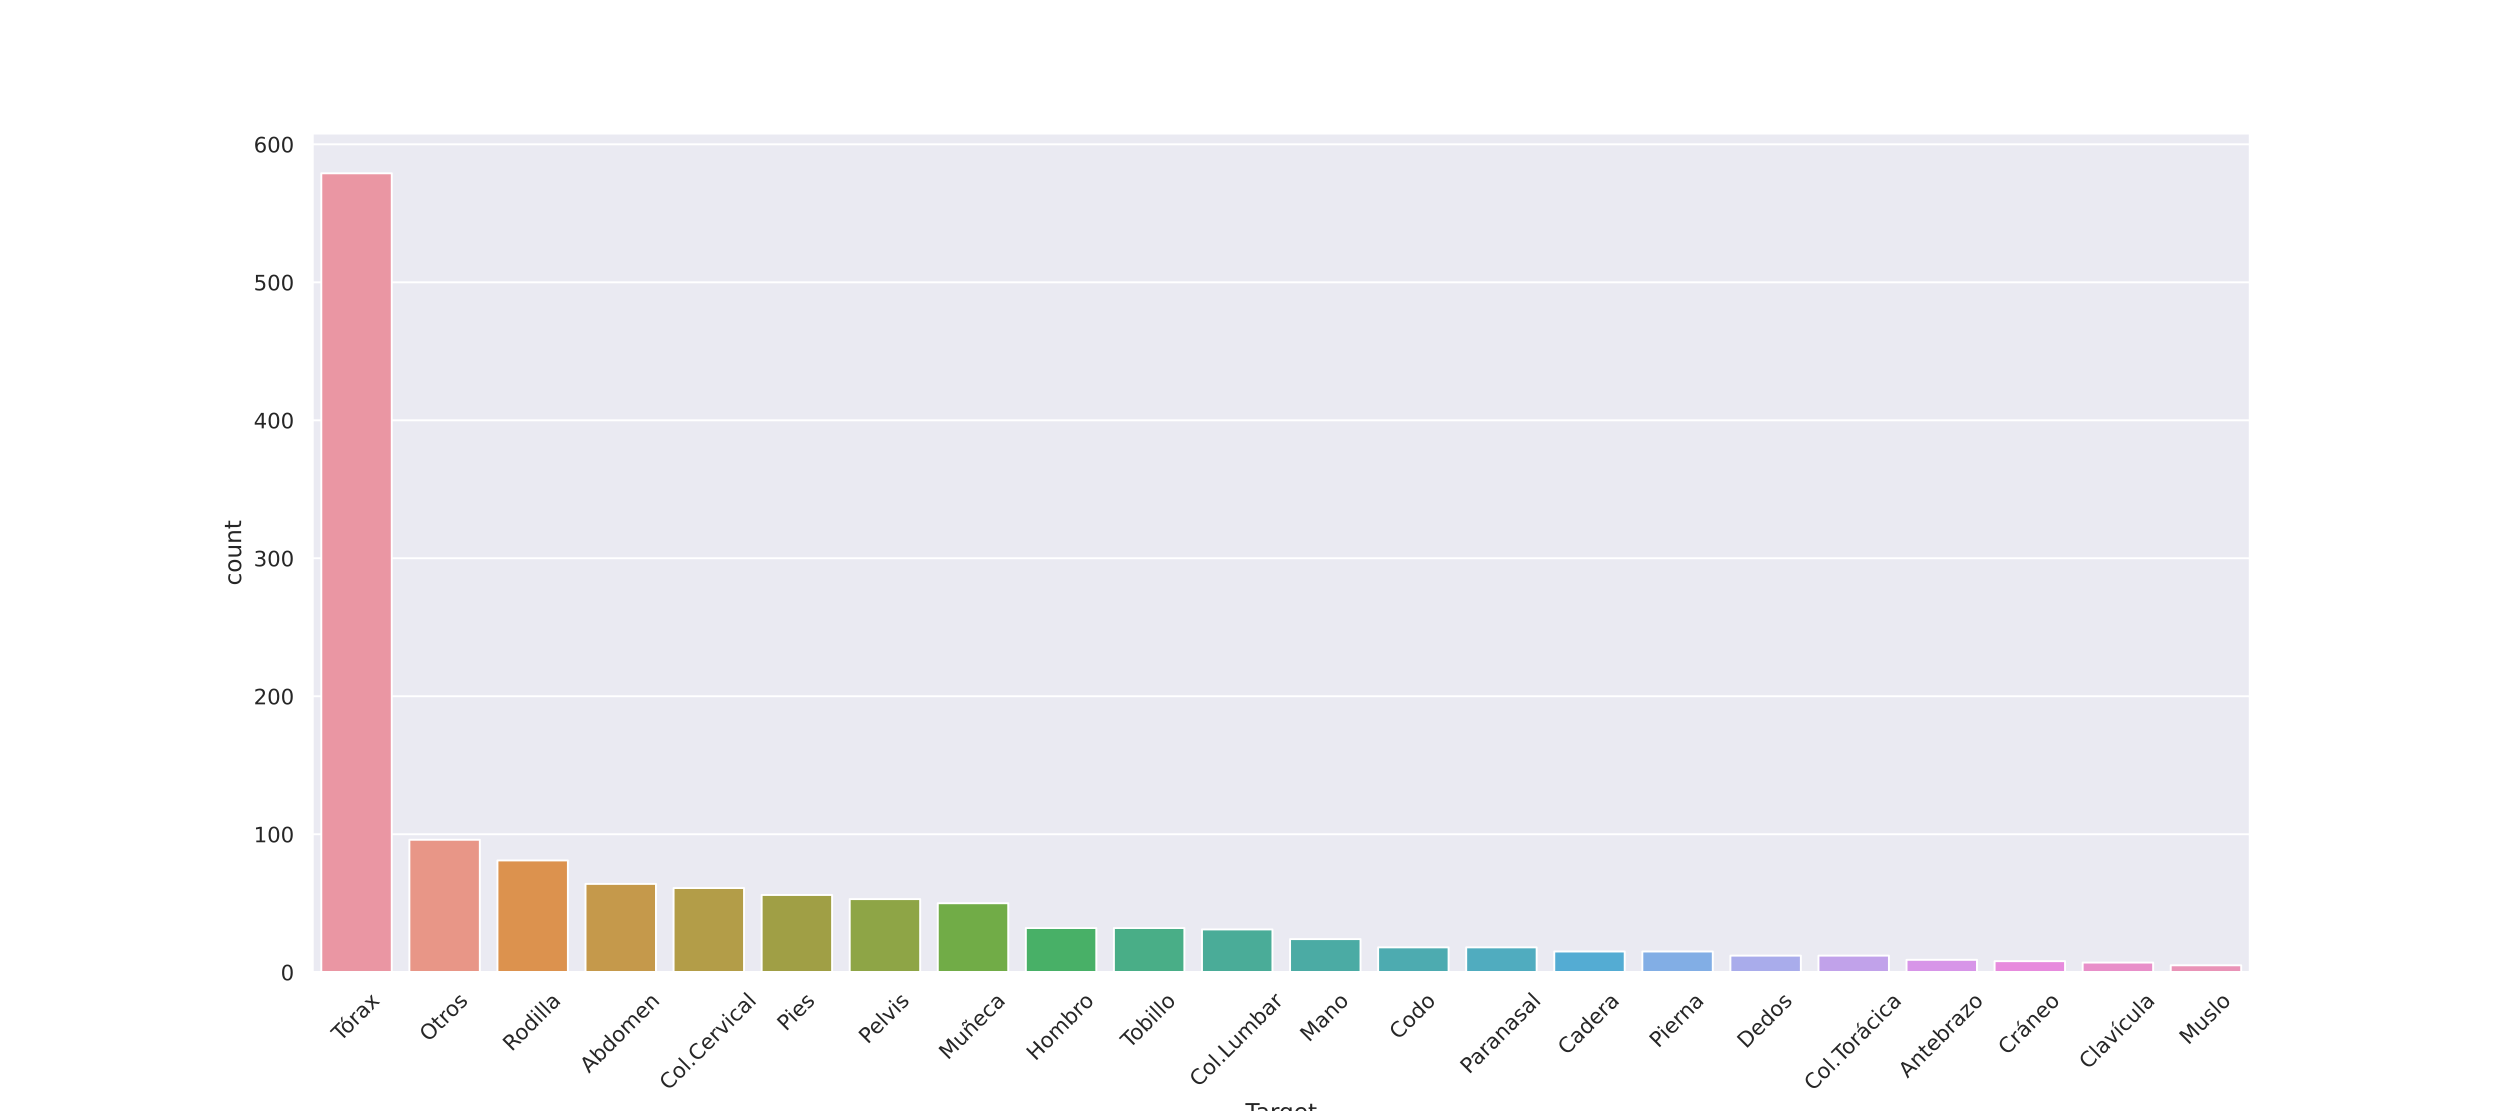 <?xml version="1.0" encoding="utf-8" standalone="no"?>
<!DOCTYPE svg PUBLIC "-//W3C//DTD SVG 1.1//EN"
  "http://www.w3.org/Graphics/SVG/1.1/DTD/svg11.dtd">
<!-- Created with matplotlib (https://matplotlib.org/) -->
<svg height="576pt" version="1.1" viewBox="0 0 1296 576" width="1296pt" xmlns="http://www.w3.org/2000/svg" xmlns:xlink="http://www.w3.org/1999/xlink">
 <defs>
  <style type="text/css">
*{stroke-linecap:butt;stroke-linejoin:round;}
  </style>
 </defs>
 <g id="figure_1">
  <g id="patch_1">
   <path d="M 0 576 
L 1296 576 
L 1296 0 
L 0 0 
z
" style="fill:#ffffff;"/>
  </g>
  <g id="axes_1">
   <g id="patch_2">
    <path d="M 162 504 
L 1166.4 504 
L 1166.4 69.12 
L 162 69.12 
z
" style="fill:#eaeaf2;"/>
   </g>
   <g id="matplotlib.axis_1">
    <g id="xtick_1">
     <g id="text_1">
      <!-- Tórax -->
      <defs>
       <path d="M -0.297 72.906 
L 61.375 72.906 
L 61.375 64.594 
L 35.5 64.594 
L 35.5 0 
L 25.594 0 
L 25.594 64.594 
L -0.297 64.594 
z
" id="DejaVuSans-84"/>
       <path d="M 30.609 48.391 
Q 23.391 48.391 19.188 42.75 
Q 14.984 37.109 14.984 27.297 
Q 14.984 17.484 19.156 11.844 
Q 23.344 6.203 30.609 6.203 
Q 37.797 6.203 41.984 11.859 
Q 46.188 17.531 46.188 27.297 
Q 46.188 37.016 41.984 42.703 
Q 37.797 48.391 30.609 48.391 
z
M 30.609 56 
Q 42.328 56 49.016 48.375 
Q 55.719 40.766 55.719 27.297 
Q 55.719 13.875 49.016 6.219 
Q 42.328 -1.422 30.609 -1.422 
Q 18.844 -1.422 12.172 6.219 
Q 5.516 13.875 5.516 27.297 
Q 5.516 40.766 12.172 48.375 
Q 18.844 56 30.609 56 
z
M 37.406 79.984 
L 47.125 79.984 
L 31.219 61.625 
L 23.734 61.625 
z
" id="DejaVuSans-243"/>
       <path d="M 41.109 46.297 
Q 39.594 47.172 37.812 47.578 
Q 36.031 48 33.891 48 
Q 26.266 48 22.188 43.047 
Q 18.109 38.094 18.109 28.812 
L 18.109 0 
L 9.078 0 
L 9.078 54.688 
L 18.109 54.688 
L 18.109 46.188 
Q 20.953 51.172 25.484 53.578 
Q 30.031 56 36.531 56 
Q 37.453 56 38.578 55.875 
Q 39.703 55.766 41.062 55.516 
z
" id="DejaVuSans-114"/>
       <path d="M 34.281 27.484 
Q 23.391 27.484 19.188 25 
Q 14.984 22.516 14.984 16.5 
Q 14.984 11.719 18.141 8.906 
Q 21.297 6.109 26.703 6.109 
Q 34.188 6.109 38.703 11.406 
Q 43.219 16.703 43.219 25.484 
L 43.219 27.484 
z
M 52.203 31.203 
L 52.203 0 
L 43.219 0 
L 43.219 8.297 
Q 40.141 3.328 35.547 0.953 
Q 30.953 -1.422 24.312 -1.422 
Q 15.922 -1.422 10.953 3.297 
Q 6 8.016 6 15.922 
Q 6 25.141 12.172 29.828 
Q 18.359 34.516 30.609 34.516 
L 43.219 34.516 
L 43.219 35.406 
Q 43.219 41.609 39.141 45 
Q 35.062 48.391 27.688 48.391 
Q 23 48.391 18.547 47.266 
Q 14.109 46.141 10.016 43.891 
L 10.016 52.203 
Q 14.938 54.109 19.578 55.047 
Q 24.219 56 28.609 56 
Q 40.484 56 46.344 49.844 
Q 52.203 43.703 52.203 31.203 
z
" id="DejaVuSans-97"/>
       <path d="M 54.891 54.688 
L 35.109 28.078 
L 55.906 0 
L 45.312 0 
L 29.391 21.484 
L 13.484 0 
L 2.875 0 
L 24.125 28.609 
L 4.688 54.688 
L 15.281 54.688 
L 29.781 35.203 
L 44.281 54.688 
z
" id="DejaVuSans-120"/>
      </defs>
      <g style="fill:#262626;" transform="translate(176.596 540.166)rotate(-45)scale(0.11 -0.11)">
       <use xlink:href="#DejaVuSans-84"/>
       <use x="44.084" xlink:href="#DejaVuSans-243"/>
       <use x="105.266" xlink:href="#DejaVuSans-114"/>
       <use x="146.379" xlink:href="#DejaVuSans-97"/>
       <use x="207.658" xlink:href="#DejaVuSans-120"/>
      </g>
     </g>
    </g>
    <g id="xtick_2">
     <g id="text_2">
      <!-- Otros -->
      <defs>
       <path d="M 39.406 66.219 
Q 28.656 66.219 22.328 58.203 
Q 16.016 50.203 16.016 36.375 
Q 16.016 22.609 22.328 14.594 
Q 28.656 6.594 39.406 6.594 
Q 50.141 6.594 56.422 14.594 
Q 62.703 22.609 62.703 36.375 
Q 62.703 50.203 56.422 58.203 
Q 50.141 66.219 39.406 66.219 
z
M 39.406 74.219 
Q 54.734 74.219 63.906 63.938 
Q 73.094 53.656 73.094 36.375 
Q 73.094 19.141 63.906 8.859 
Q 54.734 -1.422 39.406 -1.422 
Q 24.031 -1.422 14.812 8.828 
Q 5.609 19.094 5.609 36.375 
Q 5.609 53.656 14.812 63.938 
Q 24.031 74.219 39.406 74.219 
z
" id="DejaVuSans-79"/>
       <path d="M 18.312 70.219 
L 18.312 54.688 
L 36.812 54.688 
L 36.812 47.703 
L 18.312 47.703 
L 18.312 18.016 
Q 18.312 11.328 20.141 9.422 
Q 21.969 7.516 27.594 7.516 
L 36.812 7.516 
L 36.812 0 
L 27.594 0 
Q 17.188 0 13.234 3.875 
Q 9.281 7.766 9.281 18.016 
L 9.281 47.703 
L 2.688 47.703 
L 2.688 54.688 
L 9.281 54.688 
L 9.281 70.219 
z
" id="DejaVuSans-116"/>
       <path d="M 30.609 48.391 
Q 23.391 48.391 19.188 42.75 
Q 14.984 37.109 14.984 27.297 
Q 14.984 17.484 19.156 11.844 
Q 23.344 6.203 30.609 6.203 
Q 37.797 6.203 41.984 11.859 
Q 46.188 17.531 46.188 27.297 
Q 46.188 37.016 41.984 42.703 
Q 37.797 48.391 30.609 48.391 
z
M 30.609 56 
Q 42.328 56 49.016 48.375 
Q 55.719 40.766 55.719 27.297 
Q 55.719 13.875 49.016 6.219 
Q 42.328 -1.422 30.609 -1.422 
Q 18.844 -1.422 12.172 6.219 
Q 5.516 13.875 5.516 27.297 
Q 5.516 40.766 12.172 48.375 
Q 18.844 56 30.609 56 
z
" id="DejaVuSans-111"/>
       <path d="M 44.281 53.078 
L 44.281 44.578 
Q 40.484 46.531 36.375 47.5 
Q 32.281 48.484 27.875 48.484 
Q 21.188 48.484 17.844 46.438 
Q 14.5 44.391 14.5 40.281 
Q 14.5 37.156 16.891 35.375 
Q 19.281 33.594 26.516 31.984 
L 29.594 31.297 
Q 39.156 29.25 43.188 25.516 
Q 47.219 21.781 47.219 15.094 
Q 47.219 7.469 41.188 3.016 
Q 35.156 -1.422 24.609 -1.422 
Q 20.219 -1.422 15.453 -0.562 
Q 10.688 0.297 5.422 2 
L 5.422 11.281 
Q 10.406 8.688 15.234 7.391 
Q 20.062 6.109 24.812 6.109 
Q 31.156 6.109 34.562 8.281 
Q 37.984 10.453 37.984 14.406 
Q 37.984 18.062 35.516 20.016 
Q 33.062 21.969 24.703 23.781 
L 21.578 24.516 
Q 13.234 26.266 9.516 29.906 
Q 5.812 33.547 5.812 39.891 
Q 5.812 47.609 11.281 51.797 
Q 16.75 56 26.812 56 
Q 31.781 56 36.172 55.266 
Q 40.578 54.547 44.281 53.078 
z
" id="DejaVuSans-115"/>
      </defs>
      <g style="fill:#262626;" transform="translate(222.125 540.416)rotate(-45)scale(0.11 -0.11)">
       <use xlink:href="#DejaVuSans-79"/>
       <use x="78.711" xlink:href="#DejaVuSans-116"/>
       <use x="117.92" xlink:href="#DejaVuSans-114"/>
       <use x="156.783" xlink:href="#DejaVuSans-111"/>
       <use x="217.965" xlink:href="#DejaVuSans-115"/>
      </g>
     </g>
    </g>
    <g id="xtick_3">
     <g id="text_3">
      <!-- Rodilla -->
      <defs>
       <path d="M 44.391 34.188 
Q 47.562 33.109 50.562 29.594 
Q 53.562 26.078 56.594 19.922 
L 66.609 0 
L 56 0 
L 46.688 18.703 
Q 43.062 26.031 39.672 28.422 
Q 36.281 30.812 30.422 30.812 
L 19.672 30.812 
L 19.672 0 
L 9.812 0 
L 9.812 72.906 
L 32.078 72.906 
Q 44.578 72.906 50.734 67.672 
Q 56.891 62.453 56.891 51.906 
Q 56.891 45.016 53.688 40.469 
Q 50.484 35.938 44.391 34.188 
z
M 19.672 64.797 
L 19.672 38.922 
L 32.078 38.922 
Q 39.203 38.922 42.844 42.219 
Q 46.484 45.516 46.484 51.906 
Q 46.484 58.297 42.844 61.547 
Q 39.203 64.797 32.078 64.797 
z
" id="DejaVuSans-82"/>
       <path d="M 45.406 46.391 
L 45.406 75.984 
L 54.391 75.984 
L 54.391 0 
L 45.406 0 
L 45.406 8.203 
Q 42.578 3.328 38.25 0.953 
Q 33.938 -1.422 27.875 -1.422 
Q 17.969 -1.422 11.734 6.484 
Q 5.516 14.406 5.516 27.297 
Q 5.516 40.188 11.734 48.094 
Q 17.969 56 27.875 56 
Q 33.938 56 38.25 53.625 
Q 42.578 51.266 45.406 46.391 
z
M 14.797 27.297 
Q 14.797 17.391 18.875 11.75 
Q 22.953 6.109 30.078 6.109 
Q 37.203 6.109 41.297 11.75 
Q 45.406 17.391 45.406 27.297 
Q 45.406 37.203 41.297 42.844 
Q 37.203 48.484 30.078 48.484 
Q 22.953 48.484 18.875 42.844 
Q 14.797 37.203 14.797 27.297 
z
" id="DejaVuSans-100"/>
       <path d="M 9.422 54.688 
L 18.406 54.688 
L 18.406 0 
L 9.422 0 
z
M 9.422 75.984 
L 18.406 75.984 
L 18.406 64.594 
L 9.422 64.594 
z
" id="DejaVuSans-105"/>
       <path d="M 9.422 75.984 
L 18.406 75.984 
L 18.406 0 
L 9.422 0 
z
" id="DejaVuSans-108"/>
      </defs>
      <g style="fill:#262626;" transform="translate(265.282 545.411)rotate(-45)scale(0.11 -0.11)">
       <use xlink:href="#DejaVuSans-82"/>
       <use x="64.982" xlink:href="#DejaVuSans-111"/>
       <use x="126.164" xlink:href="#DejaVuSans-100"/>
       <use x="189.641" xlink:href="#DejaVuSans-105"/>
       <use x="217.424" xlink:href="#DejaVuSans-108"/>
       <use x="245.207" xlink:href="#DejaVuSans-108"/>
       <use x="272.99" xlink:href="#DejaVuSans-97"/>
      </g>
     </g>
    </g>
    <g id="xtick_4">
     <g id="text_4">
      <!-- Abdomen -->
      <defs>
       <path d="M 34.188 63.188 
L 20.797 26.906 
L 47.609 26.906 
z
M 28.609 72.906 
L 39.797 72.906 
L 67.578 0 
L 57.328 0 
L 50.688 18.703 
L 17.828 18.703 
L 11.188 0 
L 0.781 0 
z
" id="DejaVuSans-65"/>
       <path d="M 48.688 27.297 
Q 48.688 37.203 44.609 42.844 
Q 40.531 48.484 33.406 48.484 
Q 26.266 48.484 22.188 42.844 
Q 18.109 37.203 18.109 27.297 
Q 18.109 17.391 22.188 11.75 
Q 26.266 6.109 33.406 6.109 
Q 40.531 6.109 44.609 11.75 
Q 48.688 17.391 48.688 27.297 
z
M 18.109 46.391 
Q 20.953 51.266 25.266 53.625 
Q 29.594 56 35.594 56 
Q 45.562 56 51.781 48.094 
Q 58.016 40.188 58.016 27.297 
Q 58.016 14.406 51.781 6.484 
Q 45.562 -1.422 35.594 -1.422 
Q 29.594 -1.422 25.266 0.953 
Q 20.953 3.328 18.109 8.203 
L 18.109 0 
L 9.078 0 
L 9.078 75.984 
L 18.109 75.984 
z
" id="DejaVuSans-98"/>
       <path d="M 52 44.188 
Q 55.375 50.25 60.062 53.125 
Q 64.75 56 71.094 56 
Q 79.641 56 84.281 50.016 
Q 88.922 44.047 88.922 33.016 
L 88.922 0 
L 79.891 0 
L 79.891 32.719 
Q 79.891 40.578 77.094 44.375 
Q 74.312 48.188 68.609 48.188 
Q 61.625 48.188 57.562 43.547 
Q 53.516 38.922 53.516 30.906 
L 53.516 0 
L 44.484 0 
L 44.484 32.719 
Q 44.484 40.625 41.703 44.406 
Q 38.922 48.188 33.109 48.188 
Q 26.219 48.188 22.156 43.531 
Q 18.109 38.875 18.109 30.906 
L 18.109 0 
L 9.078 0 
L 9.078 54.688 
L 18.109 54.688 
L 18.109 46.188 
Q 21.188 51.219 25.484 53.609 
Q 29.781 56 35.688 56 
Q 41.656 56 45.828 52.969 
Q 50 49.953 52 44.188 
z
" id="DejaVuSans-109"/>
       <path d="M 56.203 29.594 
L 56.203 25.203 
L 14.891 25.203 
Q 15.484 15.922 20.484 11.062 
Q 25.484 6.203 34.422 6.203 
Q 39.594 6.203 44.453 7.469 
Q 49.312 8.734 54.109 11.281 
L 54.109 2.781 
Q 49.266 0.734 44.188 -0.344 
Q 39.109 -1.422 33.891 -1.422 
Q 20.797 -1.422 13.156 6.188 
Q 5.516 13.812 5.516 26.812 
Q 5.516 40.234 12.766 48.109 
Q 20.016 56 32.328 56 
Q 43.359 56 49.781 48.891 
Q 56.203 41.797 56.203 29.594 
z
M 47.219 32.234 
Q 47.125 39.594 43.094 43.984 
Q 39.062 48.391 32.422 48.391 
Q 24.906 48.391 20.391 44.141 
Q 15.875 39.891 15.188 32.172 
z
" id="DejaVuSans-101"/>
       <path d="M 54.891 33.016 
L 54.891 0 
L 45.906 0 
L 45.906 32.719 
Q 45.906 40.484 42.875 44.328 
Q 39.844 48.188 33.797 48.188 
Q 26.516 48.188 22.312 43.547 
Q 18.109 38.922 18.109 30.906 
L 18.109 0 
L 9.078 0 
L 9.078 54.688 
L 18.109 54.688 
L 18.109 46.188 
Q 21.344 51.125 25.703 53.562 
Q 30.078 56 35.797 56 
Q 45.219 56 50.047 50.172 
Q 54.891 44.344 54.891 33.016 
z
" id="DejaVuSans-110"/>
      </defs>
      <g style="fill:#262626;" transform="translate(305.313 556.658)rotate(-45)scale(0.11 -0.11)">
       <use xlink:href="#DejaVuSans-65"/>
       <use x="68.408" xlink:href="#DejaVuSans-98"/>
       <use x="131.885" xlink:href="#DejaVuSans-100"/>
       <use x="195.361" xlink:href="#DejaVuSans-111"/>
       <use x="256.543" xlink:href="#DejaVuSans-109"/>
       <use x="353.955" xlink:href="#DejaVuSans-101"/>
       <use x="415.479" xlink:href="#DejaVuSans-110"/>
      </g>
     </g>
    </g>
    <g id="xtick_5">
     <g id="text_5">
      <!-- Col.Cervical -->
      <defs>
       <path d="M 64.406 67.281 
L 64.406 56.891 
Q 59.422 61.531 53.781 63.812 
Q 48.141 66.109 41.797 66.109 
Q 29.297 66.109 22.656 58.469 
Q 16.016 50.828 16.016 36.375 
Q 16.016 21.969 22.656 14.328 
Q 29.297 6.688 41.797 6.688 
Q 48.141 6.688 53.781 8.984 
Q 59.422 11.281 64.406 15.922 
L 64.406 5.609 
Q 59.234 2.094 53.438 0.328 
Q 47.656 -1.422 41.219 -1.422 
Q 24.656 -1.422 15.125 8.703 
Q 5.609 18.844 5.609 36.375 
Q 5.609 53.953 15.125 64.078 
Q 24.656 74.219 41.219 74.219 
Q 47.75 74.219 53.531 72.484 
Q 59.328 70.75 64.406 67.281 
z
" id="DejaVuSans-67"/>
       <path d="M 10.688 12.406 
L 21 12.406 
L 21 0 
L 10.688 0 
z
" id="DejaVuSans-46"/>
       <path d="M 2.984 54.688 
L 12.5 54.688 
L 29.594 8.797 
L 46.688 54.688 
L 56.203 54.688 
L 35.688 0 
L 23.484 0 
z
" id="DejaVuSans-118"/>
       <path d="M 48.781 52.594 
L 48.781 44.188 
Q 44.969 46.297 41.141 47.344 
Q 37.312 48.391 33.406 48.391 
Q 24.656 48.391 19.812 42.844 
Q 14.984 37.312 14.984 27.297 
Q 14.984 17.281 19.812 11.734 
Q 24.656 6.203 33.406 6.203 
Q 37.312 6.203 41.141 7.25 
Q 44.969 8.297 48.781 10.406 
L 48.781 2.094 
Q 45.016 0.344 40.984 -0.531 
Q 36.969 -1.422 32.422 -1.422 
Q 20.062 -1.422 12.781 6.344 
Q 5.516 14.109 5.516 27.297 
Q 5.516 40.672 12.859 48.328 
Q 20.219 56 33.016 56 
Q 37.156 56 41.109 55.141 
Q 45.062 54.297 48.781 52.594 
z
" id="DejaVuSans-99"/>
      </defs>
      <g style="fill:#262626;" transform="translate(346.488 565.617)rotate(-45)scale(0.11 -0.11)">
       <use xlink:href="#DejaVuSans-67"/>
       <use x="69.824" xlink:href="#DejaVuSans-111"/>
       <use x="131.006" xlink:href="#DejaVuSans-108"/>
       <use x="158.789" xlink:href="#DejaVuSans-46"/>
       <use x="190.576" xlink:href="#DejaVuSans-67"/>
       <use x="260.4" xlink:href="#DejaVuSans-101"/>
       <use x="321.924" xlink:href="#DejaVuSans-114"/>
       <use x="363.037" xlink:href="#DejaVuSans-118"/>
       <use x="422.217" xlink:href="#DejaVuSans-105"/>
       <use x="450" xlink:href="#DejaVuSans-99"/>
       <use x="504.98" xlink:href="#DejaVuSans-97"/>
       <use x="566.26" xlink:href="#DejaVuSans-108"/>
      </g>
     </g>
    </g>
    <g id="xtick_6">
     <g id="text_6">
      <!-- Pies -->
      <defs>
       <path d="M 19.672 64.797 
L 19.672 37.406 
L 32.078 37.406 
Q 38.969 37.406 42.719 40.969 
Q 46.484 44.531 46.484 51.125 
Q 46.484 57.672 42.719 61.234 
Q 38.969 64.797 32.078 64.797 
z
M 9.812 72.906 
L 32.078 72.906 
Q 44.344 72.906 50.609 67.359 
Q 56.891 61.812 56.891 51.125 
Q 56.891 40.328 50.609 34.812 
Q 44.344 29.297 32.078 29.297 
L 19.672 29.297 
L 19.672 0 
L 9.812 0 
z
" id="DejaVuSans-80"/>
      </defs>
      <g style="fill:#262626;" transform="translate(407.489 534.924)rotate(-45)scale(0.11 -0.11)">
       <use xlink:href="#DejaVuSans-80"/>
       <use x="58.053" xlink:href="#DejaVuSans-105"/>
       <use x="85.836" xlink:href="#DejaVuSans-101"/>
       <use x="147.359" xlink:href="#DejaVuSans-115"/>
      </g>
     </g>
    </g>
    <g id="xtick_7">
     <g id="text_7">
      <!-- Pelvis -->
      <g style="fill:#262626;" transform="translate(449.815 541.582)rotate(-45)scale(0.11 -0.11)">
       <use xlink:href="#DejaVuSans-80"/>
       <use x="56.678" xlink:href="#DejaVuSans-101"/>
       <use x="118.201" xlink:href="#DejaVuSans-108"/>
       <use x="145.984" xlink:href="#DejaVuSans-118"/>
       <use x="205.164" xlink:href="#DejaVuSans-105"/>
       <use x="232.947" xlink:href="#DejaVuSans-115"/>
      </g>
     </g>
    </g>
    <g id="xtick_8">
     <g id="text_8">
      <!-- Muñeca -->
      <defs>
       <path d="M 9.812 72.906 
L 24.516 72.906 
L 43.109 23.297 
L 61.812 72.906 
L 76.516 72.906 
L 76.516 0 
L 66.891 0 
L 66.891 64.016 
L 48.094 14.016 
L 38.188 14.016 
L 19.391 64.016 
L 19.391 0 
L 9.812 0 
z
" id="DejaVuSans-77"/>
       <path d="M 8.5 21.578 
L 8.5 54.688 
L 17.484 54.688 
L 17.484 21.922 
Q 17.484 14.156 20.5 10.266 
Q 23.531 6.391 29.594 6.391 
Q 36.859 6.391 41.078 11.031 
Q 45.312 15.672 45.312 23.688 
L 45.312 54.688 
L 54.297 54.688 
L 54.297 0 
L 45.312 0 
L 45.312 8.406 
Q 42.047 3.422 37.719 1 
Q 33.406 -1.422 27.688 -1.422 
Q 18.266 -1.422 13.375 4.438 
Q 8.5 10.297 8.5 21.578 
z
M 31.109 56 
z
" id="DejaVuSans-117"/>
       <path d="M 54.891 33.016 
L 54.891 0 
L 45.906 0 
L 45.906 32.719 
Q 45.906 40.484 42.875 44.328 
Q 39.844 48.188 33.797 48.188 
Q 26.516 48.188 22.312 43.547 
Q 18.109 38.922 18.109 30.906 
L 18.109 0 
L 9.078 0 
L 9.078 54.688 
L 18.109 54.688 
L 18.109 46.188 
Q 21.344 51.125 25.703 53.562 
Q 30.078 56 35.797 56 
Q 45.219 56 50.047 50.172 
Q 54.891 44.344 54.891 33.016 
z
M 32.188 66.891 
L 29.391 69.578 
Q 28.328 70.562 27.516 71.016 
Q 26.719 71.484 26.078 71.484 
Q 24.219 71.484 23.344 69.703 
Q 22.469 67.922 22.359 63.922 
L 16.266 63.922 
Q 16.359 70.516 18.844 74.094 
Q 21.344 77.688 25.781 77.688 
Q 27.641 77.688 29.203 77 
Q 30.766 76.312 32.578 74.703 
L 35.359 72.016 
Q 36.422 71.047 37.234 70.578 
Q 38.047 70.125 38.672 70.125 
Q 40.531 70.125 41.406 71.906 
Q 42.281 73.688 42.391 77.688 
L 48.484 77.688 
Q 48.391 71.094 45.891 67.5 
Q 43.406 63.922 38.969 63.922 
Q 37.109 63.922 35.547 64.594 
Q 33.984 65.281 32.188 66.891 
z
" id="DejaVuSans-241"/>
      </defs>
      <g style="fill:#262626;" transform="translate(491.356 549.809)rotate(-45)scale(0.11 -0.11)">
       <use xlink:href="#DejaVuSans-77"/>
       <use x="86.279" xlink:href="#DejaVuSans-117"/>
       <use x="149.658" xlink:href="#DejaVuSans-241"/>
       <use x="213.037" xlink:href="#DejaVuSans-101"/>
       <use x="274.561" xlink:href="#DejaVuSans-99"/>
       <use x="329.541" xlink:href="#DejaVuSans-97"/>
      </g>
     </g>
    </g>
    <g id="xtick_9">
     <g id="text_9">
      <!-- Hombro -->
      <defs>
       <path d="M 9.812 72.906 
L 19.672 72.906 
L 19.672 43.016 
L 55.516 43.016 
L 55.516 72.906 
L 65.375 72.906 
L 65.375 0 
L 55.516 0 
L 55.516 34.719 
L 19.672 34.719 
L 19.672 0 
L 9.812 0 
z
" id="DejaVuSans-72"/>
      </defs>
      <g style="fill:#262626;" transform="translate(536.757 550.315)rotate(-45)scale(0.11 -0.11)">
       <use xlink:href="#DejaVuSans-72"/>
       <use x="75.195" xlink:href="#DejaVuSans-111"/>
       <use x="136.377" xlink:href="#DejaVuSans-109"/>
       <use x="233.789" xlink:href="#DejaVuSans-98"/>
       <use x="297.266" xlink:href="#DejaVuSans-114"/>
       <use x="336.129" xlink:href="#DejaVuSans-111"/>
      </g>
     </g>
    </g>
    <g id="xtick_10">
     <g id="text_10">
      <!-- Tobillo -->
      <g style="fill:#262626;" transform="translate(585.681 543.778)rotate(-45)scale(0.11 -0.11)">
       <use xlink:href="#DejaVuSans-84"/>
       <use x="44.084" xlink:href="#DejaVuSans-111"/>
       <use x="105.266" xlink:href="#DejaVuSans-98"/>
       <use x="168.742" xlink:href="#DejaVuSans-105"/>
       <use x="196.525" xlink:href="#DejaVuSans-108"/>
       <use x="224.309" xlink:href="#DejaVuSans-108"/>
       <use x="252.092" xlink:href="#DejaVuSans-111"/>
      </g>
     </g>
    </g>
    <g id="xtick_11">
     <g id="text_11">
      <!-- Col.Lumbar -->
      <defs>
       <path d="M 9.812 72.906 
L 19.672 72.906 
L 19.672 8.297 
L 55.172 8.297 
L 55.172 0 
L 9.812 0 
z
" id="DejaVuSans-76"/>
      </defs>
      <g style="fill:#262626;" transform="translate(621.304 563.839)rotate(-45)scale(0.11 -0.11)">
       <use xlink:href="#DejaVuSans-67"/>
       <use x="69.824" xlink:href="#DejaVuSans-111"/>
       <use x="131.006" xlink:href="#DejaVuSans-108"/>
       <use x="158.789" xlink:href="#DejaVuSans-46"/>
       <use x="190.576" xlink:href="#DejaVuSans-76"/>
       <use x="244.539" xlink:href="#DejaVuSans-117"/>
       <use x="307.918" xlink:href="#DejaVuSans-109"/>
       <use x="405.33" xlink:href="#DejaVuSans-98"/>
       <use x="468.807" xlink:href="#DejaVuSans-97"/>
       <use x="530.086" xlink:href="#DejaVuSans-114"/>
      </g>
     </g>
    </g>
    <g id="xtick_12">
     <g id="text_12">
      <!-- Mano -->
      <g style="fill:#262626;" transform="translate(678.59 540.577)rotate(-45)scale(0.11 -0.11)">
       <use xlink:href="#DejaVuSans-77"/>
       <use x="86.279" xlink:href="#DejaVuSans-97"/>
       <use x="147.559" xlink:href="#DejaVuSans-110"/>
       <use x="210.938" xlink:href="#DejaVuSans-111"/>
      </g>
     </g>
    </g>
    <g id="xtick_13">
     <g id="text_13">
      <!-- Codo -->
      <g style="fill:#262626;" transform="translate(724.884 539.298)rotate(-45)scale(0.11 -0.11)">
       <use xlink:href="#DejaVuSans-67"/>
       <use x="69.824" xlink:href="#DejaVuSans-111"/>
       <use x="131.006" xlink:href="#DejaVuSans-100"/>
       <use x="194.482" xlink:href="#DejaVuSans-111"/>
      </g>
     </g>
    </g>
    <g id="xtick_14">
     <g id="text_14">
      <!-- Paranasal -->
      <g style="fill:#262626;" transform="translate(761.61 557.156)rotate(-45)scale(0.11 -0.11)">
       <use xlink:href="#DejaVuSans-80"/>
       <use x="55.803" xlink:href="#DejaVuSans-97"/>
       <use x="117.082" xlink:href="#DejaVuSans-114"/>
       <use x="158.195" xlink:href="#DejaVuSans-97"/>
       <use x="219.475" xlink:href="#DejaVuSans-110"/>
       <use x="282.854" xlink:href="#DejaVuSans-97"/>
       <use x="344.133" xlink:href="#DejaVuSans-115"/>
       <use x="396.232" xlink:href="#DejaVuSans-97"/>
       <use x="457.512" xlink:href="#DejaVuSans-108"/>
      </g>
     </g>
    </g>
    <g id="xtick_15">
     <g id="text_15">
      <!-- Cadera -->
      <g style="fill:#262626;" transform="translate(812.194 547.296)rotate(-45)scale(0.11 -0.11)">
       <use xlink:href="#DejaVuSans-67"/>
       <use x="69.824" xlink:href="#DejaVuSans-97"/>
       <use x="131.104" xlink:href="#DejaVuSans-100"/>
       <use x="194.58" xlink:href="#DejaVuSans-101"/>
       <use x="256.104" xlink:href="#DejaVuSans-114"/>
       <use x="297.217" xlink:href="#DejaVuSans-97"/>
      </g>
     </g>
    </g>
    <g id="xtick_16">
     <g id="text_16">
      <!-- Pierna -->
      <g style="fill:#262626;" transform="translate(859.682 543.629)rotate(-45)scale(0.11 -0.11)">
       <use xlink:href="#DejaVuSans-80"/>
       <use x="58.053" xlink:href="#DejaVuSans-105"/>
       <use x="85.836" xlink:href="#DejaVuSans-101"/>
       <use x="147.359" xlink:href="#DejaVuSans-114"/>
       <use x="186.723" xlink:href="#DejaVuSans-110"/>
       <use x="250.102" xlink:href="#DejaVuSans-97"/>
      </g>
     </g>
    </g>
    <g id="xtick_17">
     <g id="text_17">
      <!-- Dedos -->
      <defs>
       <path d="M 19.672 64.797 
L 19.672 8.109 
L 31.594 8.109 
Q 46.688 8.109 53.688 14.938 
Q 60.688 21.781 60.688 36.531 
Q 60.688 51.172 53.688 57.984 
Q 46.688 64.797 31.594 64.797 
z
M 9.812 72.906 
L 30.078 72.906 
Q 51.266 72.906 61.172 64.094 
Q 71.094 55.281 71.094 36.531 
Q 71.094 17.672 61.125 8.828 
Q 51.172 0 30.078 0 
L 9.812 0 
z
" id="DejaVuSans-68"/>
      </defs>
      <g style="fill:#262626;" transform="translate(905.184 543.935)rotate(-45)scale(0.11 -0.11)">
       <use xlink:href="#DejaVuSans-68"/>
       <use x="77.002" xlink:href="#DejaVuSans-101"/>
       <use x="138.525" xlink:href="#DejaVuSans-100"/>
       <use x="202.002" xlink:href="#DejaVuSans-111"/>
       <use x="263.184" xlink:href="#DejaVuSans-115"/>
      </g>
     </g>
    </g>
    <g id="xtick_18">
     <g id="text_18">
      <!-- Col.Torácica -->
      <defs>
       <path d="M 34.281 27.484 
Q 23.391 27.484 19.188 25 
Q 14.984 22.516 14.984 16.5 
Q 14.984 11.719 18.141 8.906 
Q 21.297 6.109 26.703 6.109 
Q 34.188 6.109 38.703 11.406 
Q 43.219 16.703 43.219 25.484 
L 43.219 27.484 
z
M 52.203 31.203 
L 52.203 0 
L 43.219 0 
L 43.219 8.297 
Q 40.141 3.328 35.547 0.953 
Q 30.953 -1.422 24.312 -1.422 
Q 15.922 -1.422 10.953 3.297 
Q 6 8.016 6 15.922 
Q 6 25.141 12.172 29.828 
Q 18.359 34.516 30.609 34.516 
L 43.219 34.516 
L 43.219 35.406 
Q 43.219 41.609 39.141 45 
Q 35.062 48.391 27.688 48.391 
Q 23 48.391 18.547 47.266 
Q 14.109 46.141 10.016 43.891 
L 10.016 52.203 
Q 14.938 54.109 19.578 55.047 
Q 24.219 56 28.609 56 
Q 40.484 56 46.344 49.844 
Q 52.203 43.703 52.203 31.203 
z
M 35.781 79.984 
L 45.5 79.984 
L 29.594 61.625 
L 22.109 61.625 
z
" id="DejaVuSans-225"/>
      </defs>
      <g style="fill:#262626;" transform="translate(939.873 565.867)rotate(-45)scale(0.11 -0.11)">
       <use xlink:href="#DejaVuSans-67"/>
       <use x="69.824" xlink:href="#DejaVuSans-111"/>
       <use x="131.006" xlink:href="#DejaVuSans-108"/>
       <use x="158.789" xlink:href="#DejaVuSans-46"/>
       <use x="190.576" xlink:href="#DejaVuSans-84"/>
       <use x="234.66" xlink:href="#DejaVuSans-111"/>
       <use x="295.842" xlink:href="#DejaVuSans-114"/>
       <use x="336.955" xlink:href="#DejaVuSans-225"/>
       <use x="398.234" xlink:href="#DejaVuSans-99"/>
       <use x="453.215" xlink:href="#DejaVuSans-105"/>
       <use x="480.998" xlink:href="#DejaVuSans-99"/>
       <use x="535.979" xlink:href="#DejaVuSans-97"/>
      </g>
     </g>
    </g>
    <g id="xtick_19">
     <g id="text_19">
      <!-- Antebrazo -->
      <defs>
       <path d="M 5.516 54.688 
L 48.188 54.688 
L 48.188 46.484 
L 14.406 7.172 
L 48.188 7.172 
L 48.188 0 
L 4.297 0 
L 4.297 8.203 
L 38.094 47.516 
L 5.516 47.516 
z
" id="DejaVuSans-122"/>
      </defs>
      <g style="fill:#262626;" transform="translate(988.841 559.239)rotate(-45)scale(0.11 -0.11)">
       <use xlink:href="#DejaVuSans-65"/>
       <use x="68.408" xlink:href="#DejaVuSans-110"/>
       <use x="131.787" xlink:href="#DejaVuSans-116"/>
       <use x="170.996" xlink:href="#DejaVuSans-101"/>
       <use x="232.52" xlink:href="#DejaVuSans-98"/>
       <use x="295.996" xlink:href="#DejaVuSans-114"/>
       <use x="337.109" xlink:href="#DejaVuSans-97"/>
       <use x="398.389" xlink:href="#DejaVuSans-122"/>
       <use x="450.879" xlink:href="#DejaVuSans-111"/>
      </g>
     </g>
    </g>
    <g id="xtick_20">
     <g id="text_20">
      <!-- Cráneo -->
      <g style="fill:#262626;" transform="translate(1040.475 547.28)rotate(-45)scale(0.11 -0.11)">
       <use xlink:href="#DejaVuSans-67"/>
       <use x="69.824" xlink:href="#DejaVuSans-114"/>
       <use x="110.938" xlink:href="#DejaVuSans-225"/>
       <use x="172.217" xlink:href="#DejaVuSans-110"/>
       <use x="235.596" xlink:href="#DejaVuSans-101"/>
       <use x="297.119" xlink:href="#DejaVuSans-111"/>
      </g>
     </g>
    </g>
    <g id="xtick_21">
     <g id="text_21">
      <!-- Clavícula -->
      <defs>
       <path d="M 20.656 79.984 
L 30.375 79.984 
L 14.469 61.625 
L 6.984 61.625 
z
M 9.422 54.688 
L 18.406 54.688 
L 18.406 0 
L 9.422 0 
z
M 13.922 56 
z
" id="DejaVuSans-237"/>
      </defs>
      <g style="fill:#262626;" transform="translate(1082.436 554.667)rotate(-45)scale(0.11 -0.11)">
       <use xlink:href="#DejaVuSans-67"/>
       <use x="69.824" xlink:href="#DejaVuSans-108"/>
       <use x="97.607" xlink:href="#DejaVuSans-97"/>
       <use x="158.887" xlink:href="#DejaVuSans-118"/>
       <use x="218.066" xlink:href="#DejaVuSans-237"/>
       <use x="245.85" xlink:href="#DejaVuSans-99"/>
       <use x="300.83" xlink:href="#DejaVuSans-117"/>
       <use x="364.209" xlink:href="#DejaVuSans-108"/>
       <use x="391.992" xlink:href="#DejaVuSans-97"/>
      </g>
     </g>
    </g>
    <g id="xtick_22">
     <g id="text_22">
      <!-- Muslo -->
      <g style="fill:#262626;" transform="translate(1134.413 542.023)rotate(-45)scale(0.11 -0.11)">
       <use xlink:href="#DejaVuSans-77"/>
       <use x="86.279" xlink:href="#DejaVuSans-117"/>
       <use x="149.658" xlink:href="#DejaVuSans-115"/>
       <use x="201.758" xlink:href="#DejaVuSans-108"/>
       <use x="229.541" xlink:href="#DejaVuSans-111"/>
      </g>
     </g>
    </g>
    <g id="text_23">
     <!-- Target -->
     <defs>
      <path d="M 45.406 27.984 
Q 45.406 37.75 41.375 43.109 
Q 37.359 48.484 30.078 48.484 
Q 22.859 48.484 18.828 43.109 
Q 14.797 37.75 14.797 27.984 
Q 14.797 18.266 18.828 12.891 
Q 22.859 7.516 30.078 7.516 
Q 37.359 7.516 41.375 12.891 
Q 45.406 18.266 45.406 27.984 
z
M 54.391 6.781 
Q 54.391 -7.172 48.188 -13.984 
Q 42 -20.797 29.203 -20.797 
Q 24.469 -20.797 20.266 -20.094 
Q 16.062 -19.391 12.109 -17.922 
L 12.109 -9.188 
Q 16.062 -11.328 19.922 -12.344 
Q 23.781 -13.375 27.781 -13.375 
Q 36.625 -13.375 41.016 -8.766 
Q 45.406 -4.156 45.406 5.172 
L 45.406 9.625 
Q 42.625 4.781 38.281 2.391 
Q 33.938 0 27.875 0 
Q 17.828 0 11.672 7.656 
Q 5.516 15.328 5.516 27.984 
Q 5.516 40.672 11.672 48.328 
Q 17.828 56 27.875 56 
Q 33.938 56 38.281 53.609 
Q 42.625 51.219 45.406 46.391 
L 45.406 54.688 
L 54.391 54.688 
z
" id="DejaVuSans-103"/>
     </defs>
     <g style="fill:#262626;" transform="translate(645.634 580.602)scale(0.12 -0.12)">
      <use xlink:href="#DejaVuSans-84"/>
      <use x="44.584" xlink:href="#DejaVuSans-97"/>
      <use x="105.863" xlink:href="#DejaVuSans-114"/>
      <use x="145.227" xlink:href="#DejaVuSans-103"/>
      <use x="208.703" xlink:href="#DejaVuSans-101"/>
      <use x="270.227" xlink:href="#DejaVuSans-116"/>
     </g>
    </g>
   </g>
   <g id="matplotlib.axis_2">
    <g id="ytick_1">
     <g id="line2d_1">
      <path clip-path="url(#paf1e4557ef)" d="M 162 504 
L 1166.4 504 
" style="fill:none;stroke:#ffffff;stroke-linecap:round;"/>
     </g>
     <g id="text_24">
      <!-- 0 -->
      <defs>
       <path d="M 31.781 66.406 
Q 24.172 66.406 20.328 58.906 
Q 16.5 51.422 16.5 36.375 
Q 16.5 21.391 20.328 13.891 
Q 24.172 6.391 31.781 6.391 
Q 39.453 6.391 43.281 13.891 
Q 47.125 21.391 47.125 36.375 
Q 47.125 51.422 43.281 58.906 
Q 39.453 66.406 31.781 66.406 
z
M 31.781 74.219 
Q 44.047 74.219 50.516 64.516 
Q 56.984 54.828 56.984 36.375 
Q 56.984 17.969 50.516 8.266 
Q 44.047 -1.422 31.781 -1.422 
Q 19.531 -1.422 13.062 8.266 
Q 6.594 17.969 6.594 36.375 
Q 6.594 54.828 13.062 64.516 
Q 19.531 74.219 31.781 74.219 
z
" id="DejaVuSans-48"/>
      </defs>
      <g style="fill:#262626;" transform="translate(145.501 508.179)scale(0.11 -0.11)">
       <use xlink:href="#DejaVuSans-48"/>
      </g>
     </g>
    </g>
    <g id="ytick_2">
     <g id="line2d_2">
      <path clip-path="url(#paf1e4557ef)" d="M 162 432.468 
L 1166.4 432.468 
" style="fill:none;stroke:#ffffff;stroke-linecap:round;"/>
     </g>
     <g id="text_25">
      <!-- 100 -->
      <defs>
       <path d="M 12.406 8.297 
L 28.516 8.297 
L 28.516 63.922 
L 10.984 60.406 
L 10.984 69.391 
L 28.422 72.906 
L 38.281 72.906 
L 38.281 8.297 
L 54.391 8.297 
L 54.391 0 
L 12.406 0 
z
" id="DejaVuSans-49"/>
      </defs>
      <g style="fill:#262626;" transform="translate(131.504 436.647)scale(0.11 -0.11)">
       <use xlink:href="#DejaVuSans-49"/>
       <use x="63.623" xlink:href="#DejaVuSans-48"/>
       <use x="127.246" xlink:href="#DejaVuSans-48"/>
      </g>
     </g>
    </g>
    <g id="ytick_3">
     <g id="line2d_3">
      <path clip-path="url(#paf1e4557ef)" d="M 162 360.936 
L 1166.4 360.936 
" style="fill:none;stroke:#ffffff;stroke-linecap:round;"/>
     </g>
     <g id="text_26">
      <!-- 200 -->
      <defs>
       <path d="M 19.188 8.297 
L 53.609 8.297 
L 53.609 0 
L 7.328 0 
L 7.328 8.297 
Q 12.938 14.109 22.625 23.891 
Q 32.328 33.688 34.812 36.531 
Q 39.547 41.844 41.422 45.531 
Q 43.312 49.219 43.312 52.781 
Q 43.312 58.594 39.234 62.25 
Q 35.156 65.922 28.609 65.922 
Q 23.969 65.922 18.812 64.312 
Q 13.672 62.703 7.812 59.422 
L 7.812 69.391 
Q 13.766 71.781 18.938 73 
Q 24.125 74.219 28.422 74.219 
Q 39.75 74.219 46.484 68.547 
Q 53.219 62.891 53.219 53.422 
Q 53.219 48.922 51.531 44.891 
Q 49.859 40.875 45.406 35.406 
Q 44.188 33.984 37.641 27.219 
Q 31.109 20.453 19.188 8.297 
z
" id="DejaVuSans-50"/>
      </defs>
      <g style="fill:#262626;" transform="translate(131.504 365.115)scale(0.11 -0.11)">
       <use xlink:href="#DejaVuSans-50"/>
       <use x="63.623" xlink:href="#DejaVuSans-48"/>
       <use x="127.246" xlink:href="#DejaVuSans-48"/>
      </g>
     </g>
    </g>
    <g id="ytick_4">
     <g id="line2d_4">
      <path clip-path="url(#paf1e4557ef)" d="M 162 289.403 
L 1166.4 289.403 
" style="fill:none;stroke:#ffffff;stroke-linecap:round;"/>
     </g>
     <g id="text_27">
      <!-- 300 -->
      <defs>
       <path d="M 40.578 39.312 
Q 47.656 37.797 51.625 33 
Q 55.609 28.219 55.609 21.188 
Q 55.609 10.406 48.188 4.484 
Q 40.766 -1.422 27.094 -1.422 
Q 22.516 -1.422 17.656 -0.516 
Q 12.797 0.391 7.625 2.203 
L 7.625 11.719 
Q 11.719 9.328 16.594 8.109 
Q 21.484 6.891 26.812 6.891 
Q 36.078 6.891 40.938 10.547 
Q 45.797 14.203 45.797 21.188 
Q 45.797 27.641 41.281 31.266 
Q 36.766 34.906 28.719 34.906 
L 20.219 34.906 
L 20.219 43.016 
L 29.109 43.016 
Q 36.375 43.016 40.234 45.922 
Q 44.094 48.828 44.094 54.297 
Q 44.094 59.906 40.109 62.906 
Q 36.141 65.922 28.719 65.922 
Q 24.656 65.922 20.016 65.031 
Q 15.375 64.156 9.812 62.312 
L 9.812 71.094 
Q 15.438 72.656 20.344 73.438 
Q 25.25 74.219 29.594 74.219 
Q 40.828 74.219 47.359 69.109 
Q 53.906 64.016 53.906 55.328 
Q 53.906 49.266 50.438 45.094 
Q 46.969 40.922 40.578 39.312 
z
" id="DejaVuSans-51"/>
      </defs>
      <g style="fill:#262626;" transform="translate(131.504 293.583)scale(0.11 -0.11)">
       <use xlink:href="#DejaVuSans-51"/>
       <use x="63.623" xlink:href="#DejaVuSans-48"/>
       <use x="127.246" xlink:href="#DejaVuSans-48"/>
      </g>
     </g>
    </g>
    <g id="ytick_5">
     <g id="line2d_5">
      <path clip-path="url(#paf1e4557ef)" d="M 162 217.871 
L 1166.4 217.871 
" style="fill:none;stroke:#ffffff;stroke-linecap:round;"/>
     </g>
     <g id="text_28">
      <!-- 400 -->
      <defs>
       <path d="M 37.797 64.312 
L 12.891 25.391 
L 37.797 25.391 
z
M 35.203 72.906 
L 47.609 72.906 
L 47.609 25.391 
L 58.016 25.391 
L 58.016 17.188 
L 47.609 17.188 
L 47.609 0 
L 37.797 0 
L 37.797 17.188 
L 4.891 17.188 
L 4.891 26.703 
z
" id="DejaVuSans-52"/>
      </defs>
      <g style="fill:#262626;" transform="translate(131.504 222.05)scale(0.11 -0.11)">
       <use xlink:href="#DejaVuSans-52"/>
       <use x="63.623" xlink:href="#DejaVuSans-48"/>
       <use x="127.246" xlink:href="#DejaVuSans-48"/>
      </g>
     </g>
    </g>
    <g id="ytick_6">
     <g id="line2d_6">
      <path clip-path="url(#paf1e4557ef)" d="M 162 146.339 
L 1166.4 146.339 
" style="fill:none;stroke:#ffffff;stroke-linecap:round;"/>
     </g>
     <g id="text_29">
      <!-- 500 -->
      <defs>
       <path d="M 10.797 72.906 
L 49.516 72.906 
L 49.516 64.594 
L 19.828 64.594 
L 19.828 46.734 
Q 21.969 47.469 24.109 47.828 
Q 26.266 48.188 28.422 48.188 
Q 40.625 48.188 47.75 41.5 
Q 54.891 34.812 54.891 23.391 
Q 54.891 11.625 47.562 5.094 
Q 40.234 -1.422 26.906 -1.422 
Q 22.312 -1.422 17.547 -0.641 
Q 12.797 0.141 7.719 1.703 
L 7.719 11.625 
Q 12.109 9.234 16.797 8.062 
Q 21.484 6.891 26.703 6.891 
Q 35.156 6.891 40.078 11.328 
Q 45.016 15.766 45.016 23.391 
Q 45.016 31 40.078 35.438 
Q 35.156 39.891 26.703 39.891 
Q 22.75 39.891 18.812 39.016 
Q 14.891 38.141 10.797 36.281 
z
" id="DejaVuSans-53"/>
      </defs>
      <g style="fill:#262626;" transform="translate(131.504 150.518)scale(0.11 -0.11)">
       <use xlink:href="#DejaVuSans-53"/>
       <use x="63.623" xlink:href="#DejaVuSans-48"/>
       <use x="127.246" xlink:href="#DejaVuSans-48"/>
      </g>
     </g>
    </g>
    <g id="ytick_7">
     <g id="line2d_7">
      <path clip-path="url(#paf1e4557ef)" d="M 162 74.807 
L 1166.4 74.807 
" style="fill:none;stroke:#ffffff;stroke-linecap:round;"/>
     </g>
     <g id="text_30">
      <!-- 600 -->
      <defs>
       <path d="M 33.016 40.375 
Q 26.375 40.375 22.484 35.828 
Q 18.609 31.297 18.609 23.391 
Q 18.609 15.531 22.484 10.953 
Q 26.375 6.391 33.016 6.391 
Q 39.656 6.391 43.531 10.953 
Q 47.406 15.531 47.406 23.391 
Q 47.406 31.297 43.531 35.828 
Q 39.656 40.375 33.016 40.375 
z
M 52.594 71.297 
L 52.594 62.312 
Q 48.875 64.062 45.094 64.984 
Q 41.312 65.922 37.594 65.922 
Q 27.828 65.922 22.672 59.328 
Q 17.531 52.734 16.797 39.406 
Q 19.672 43.656 24.016 45.922 
Q 28.375 48.188 33.594 48.188 
Q 44.578 48.188 50.953 41.516 
Q 57.328 34.859 57.328 23.391 
Q 57.328 12.156 50.688 5.359 
Q 44.047 -1.422 33.016 -1.422 
Q 20.359 -1.422 13.672 8.266 
Q 6.984 17.969 6.984 36.375 
Q 6.984 53.656 15.188 63.938 
Q 23.391 74.219 37.203 74.219 
Q 40.922 74.219 44.703 73.484 
Q 48.484 72.75 52.594 71.297 
z
" id="DejaVuSans-54"/>
      </defs>
      <g style="fill:#262626;" transform="translate(131.504 78.986)scale(0.11 -0.11)">
       <use xlink:href="#DejaVuSans-54"/>
       <use x="63.623" xlink:href="#DejaVuSans-48"/>
       <use x="127.246" xlink:href="#DejaVuSans-48"/>
      </g>
     </g>
    </g>
    <g id="text_31">
     <!-- count -->
     <g style="fill:#262626;" transform="translate(125.008 303.488)rotate(-90)scale(0.12 -0.12)">
      <use xlink:href="#DejaVuSans-99"/>
      <use x="54.98" xlink:href="#DejaVuSans-111"/>
      <use x="116.162" xlink:href="#DejaVuSans-117"/>
      <use x="179.541" xlink:href="#DejaVuSans-110"/>
      <use x="242.92" xlink:href="#DejaVuSans-116"/>
     </g>
    </g>
   </g>
   <g id="patch_3">
    <path clip-path="url(#paf1e4557ef)" d="M 166.565 504 
L 203.089 504 
L 203.089 89.829 
L 166.565 89.829 
z
" style="fill:#ea96a3;stroke:#ffffff;stroke-linejoin:miter;"/>
   </g>
   <g id="patch_4">
    <path clip-path="url(#paf1e4557ef)" d="M 212.22 504 
L 248.744 504 
L 248.744 435.329 
L 212.22 435.329 
z
" style="fill:#e89687;stroke:#ffffff;stroke-linejoin:miter;"/>
   </g>
   <g id="patch_5">
    <path clip-path="url(#paf1e4557ef)" d="M 257.875 504 
L 294.398 504 
L 294.398 446.059 
L 257.875 446.059 
z
" style="fill:#dc924e;stroke:#ffffff;stroke-linejoin:miter;"/>
   </g>
   <g id="patch_6">
    <path clip-path="url(#paf1e4557ef)" d="M 303.529 504 
L 340.053 504 
L 340.053 458.219 
L 303.529 458.219 
z
" style="fill:#c5994b;stroke:#ffffff;stroke-linejoin:miter;"/>
   </g>
   <g id="patch_7">
    <path clip-path="url(#paf1e4557ef)" d="M 349.184 504 
L 385.707 504 
L 385.707 460.365 
L 349.184 460.365 
z
" style="fill:#b39d48;stroke:#ffffff;stroke-linejoin:miter;"/>
   </g>
   <g id="patch_8">
    <path clip-path="url(#paf1e4557ef)" d="M 394.838 504 
L 431.362 504 
L 431.362 463.942 
L 394.838 463.942 
z
" style="fill:#a09f45;stroke:#ffffff;stroke-linejoin:miter;"/>
   </g>
   <g id="patch_9">
    <path clip-path="url(#paf1e4557ef)" d="M 440.493 504 
L 477.016 504 
L 477.016 466.088 
L 440.493 466.088 
z
" style="fill:#8ea546;stroke:#ffffff;stroke-linejoin:miter;"/>
   </g>
   <g id="patch_10">
    <path clip-path="url(#paf1e4557ef)" d="M 486.147 504 
L 522.671 504 
L 522.671 468.234 
L 486.147 468.234 
z
" style="fill:#71ac47;stroke:#ffffff;stroke-linejoin:miter;"/>
   </g>
   <g id="patch_11">
    <path clip-path="url(#paf1e4557ef)" d="M 531.802 504 
L 568.325 504 
L 568.325 481.11 
L 531.802 481.11 
z
" style="fill:#48b067;stroke:#ffffff;stroke-linejoin:miter;"/>
   </g>
   <g id="patch_12">
    <path clip-path="url(#paf1e4557ef)" d="M 577.456 504 
L 613.98 504 
L 613.98 481.11 
L 577.456 481.11 
z
" style="fill:#49ae87;stroke:#ffffff;stroke-linejoin:miter;"/>
   </g>
   <g id="patch_13">
    <path clip-path="url(#paf1e4557ef)" d="M 623.111 504 
L 659.635 504 
L 659.635 481.825 
L 623.111 481.825 
z
" style="fill:#4aac98;stroke:#ffffff;stroke-linejoin:miter;"/>
   </g>
   <g id="patch_14">
    <path clip-path="url(#paf1e4557ef)" d="M 668.765 504 
L 705.289 504 
L 705.289 486.832 
L 668.765 486.832 
z
" style="fill:#4baba4;stroke:#ffffff;stroke-linejoin:miter;"/>
   </g>
   <g id="patch_15">
    <path clip-path="url(#paf1e4557ef)" d="M 714.42 504 
L 750.944 504 
L 750.944 491.124 
L 714.42 491.124 
z
" style="fill:#4dabb0;stroke:#ffffff;stroke-linejoin:miter;"/>
   </g>
   <g id="patch_16">
    <path clip-path="url(#paf1e4557ef)" d="M 760.075 504 
L 796.598 504 
L 796.598 491.124 
L 760.075 491.124 
z
" style="fill:#50acbf;stroke:#ffffff;stroke-linejoin:miter;"/>
   </g>
   <g id="patch_17">
    <path clip-path="url(#paf1e4557ef)" d="M 805.729 504 
L 842.253 504 
L 842.253 493.27 
L 805.729 493.27 
z
" style="fill:#54acd3;stroke:#ffffff;stroke-linejoin:miter;"/>
   </g>
   <g id="patch_18">
    <path clip-path="url(#paf1e4557ef)" d="M 851.384 504 
L 887.907 504 
L 887.907 493.27 
L 851.384 493.27 
z
" style="fill:#82aee5;stroke:#ffffff;stroke-linejoin:miter;"/>
   </g>
   <g id="patch_19">
    <path clip-path="url(#paf1e4557ef)" d="M 897.038 504 
L 933.562 504 
L 933.562 495.416 
L 897.038 495.416 
z
" style="fill:#a9aceb;stroke:#ffffff;stroke-linejoin:miter;"/>
   </g>
   <g id="patch_20">
    <path clip-path="url(#paf1e4557ef)" d="M 942.693 504 
L 979.216 504 
L 979.216 495.416 
L 942.693 495.416 
z
" style="fill:#c1a2ea;stroke:#ffffff;stroke-linejoin:miter;"/>
   </g>
   <g id="patch_21">
    <path clip-path="url(#paf1e4557ef)" d="M 988.347 504 
L 1024.871 504 
L 1024.871 497.562 
L 988.347 497.562 
z
" style="fill:#d795e8;stroke:#ffffff;stroke-linejoin:miter;"/>
   </g>
   <g id="patch_22">
    <path clip-path="url(#paf1e4557ef)" d="M 1034.002 504 
L 1070.525 504 
L 1070.525 498.277 
L 1034.002 498.277 
z
" style="fill:#e78bdd;stroke:#ffffff;stroke-linejoin:miter;"/>
   </g>
   <g id="patch_23">
    <path clip-path="url(#paf1e4557ef)" d="M 1079.656 504 
L 1116.18 504 
L 1116.18 498.993 
L 1079.656 498.993 
z
" style="fill:#e88fc9;stroke:#ffffff;stroke-linejoin:miter;"/>
   </g>
   <g id="patch_24">
    <path clip-path="url(#paf1e4557ef)" d="M 1125.311 504 
L 1161.835 504 
L 1161.835 500.423 
L 1125.311 500.423 
z
" style="fill:#e993b7;stroke:#ffffff;stroke-linejoin:miter;"/>
   </g>
   <g id="patch_25">
    <path d="M 162 504 
L 162 69.12 
" style="fill:none;stroke:#ffffff;stroke-linecap:square;stroke-linejoin:miter;stroke-width:1.25;"/>
   </g>
   <g id="patch_26">
    <path d="M 1166.4 504 
L 1166.4 69.12 
" style="fill:none;stroke:#ffffff;stroke-linecap:square;stroke-linejoin:miter;stroke-width:1.25;"/>
   </g>
   <g id="patch_27">
    <path d="M 162 504 
L 1166.4 504 
" style="fill:none;stroke:#ffffff;stroke-linecap:square;stroke-linejoin:miter;stroke-width:1.25;"/>
   </g>
   <g id="patch_28">
    <path d="M 162 69.12 
L 1166.4 69.12 
" style="fill:none;stroke:#ffffff;stroke-linecap:square;stroke-linejoin:miter;stroke-width:1.25;"/>
   </g>
  </g>
 </g>
 <defs>
  <clipPath id="paf1e4557ef">
   <rect height="434.88" width="1004.4" x="162" y="69.12"/>
  </clipPath>
 </defs>
</svg>
